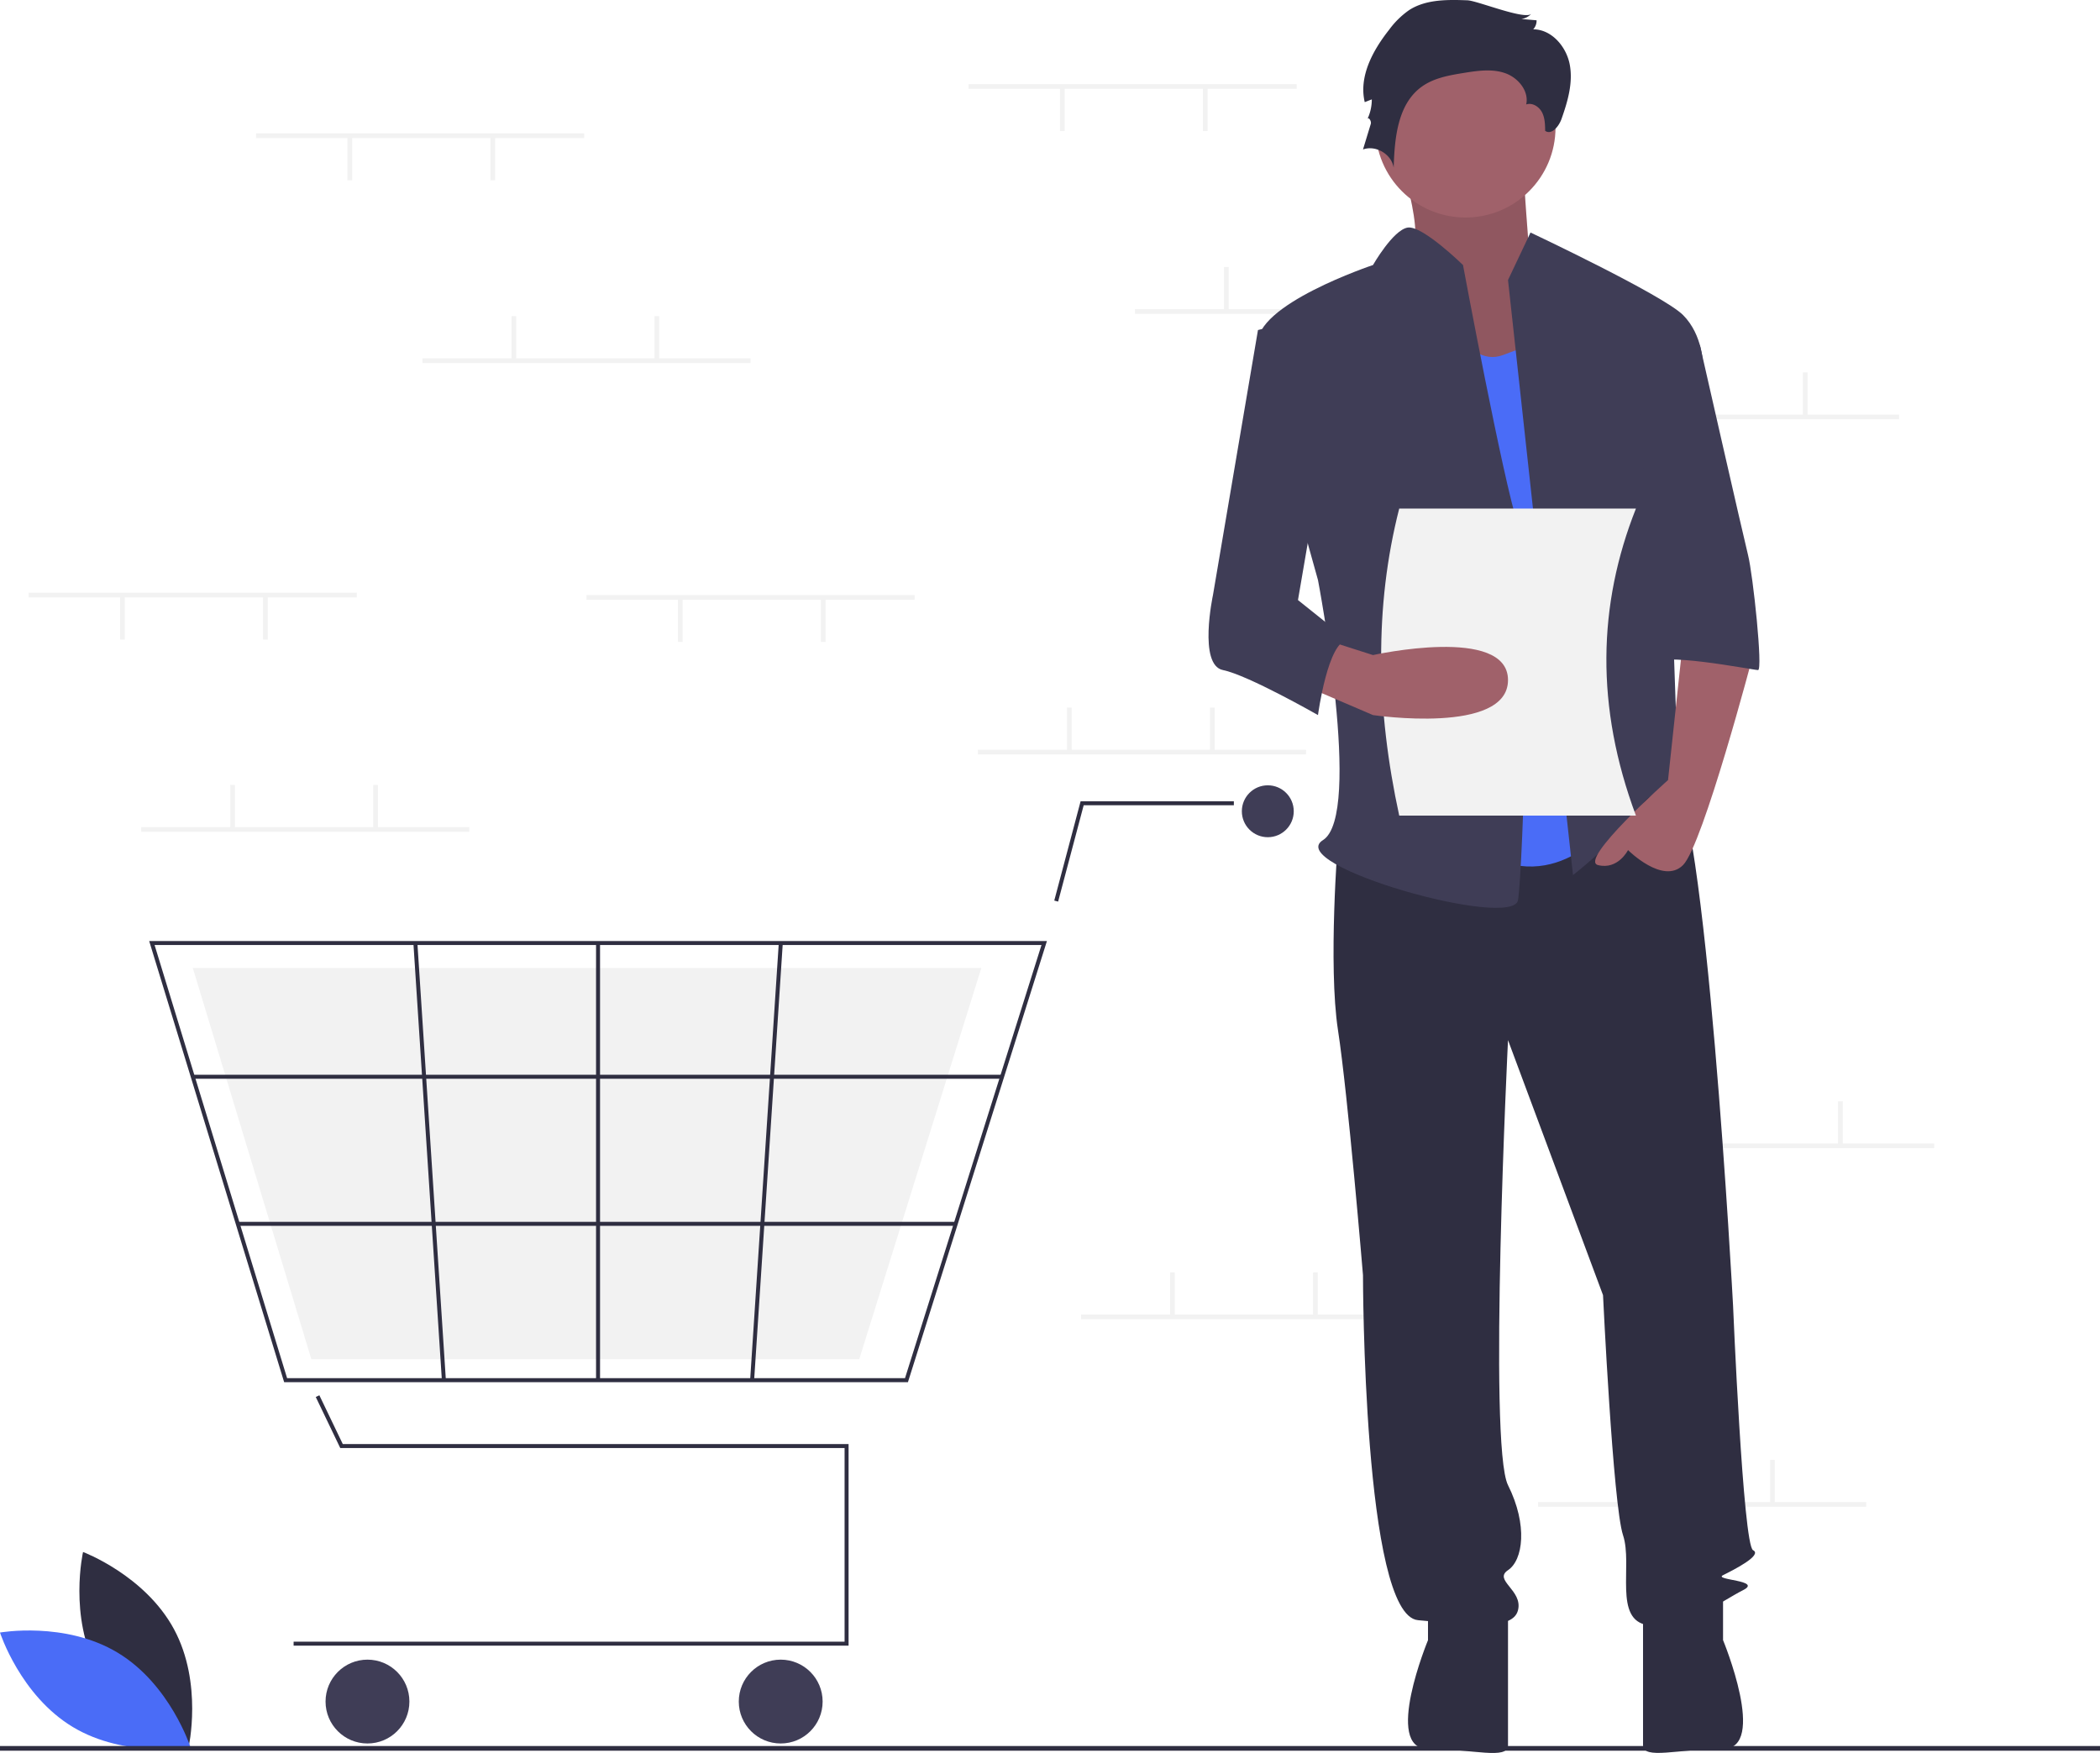 <!-- sample rectangle -->
<svg xmlns="http://www.w3.org/2000/svg" data-name="Layer 1" width="896" height="747.971" viewBox="0 0 896 747.971" xmlns:xlink="http://www.w3.org/1999/xlink"><title>empty_cart</title><path d="M193.634,788.752c12.428,23.049,38.806,32.944,38.806,32.944s6.227-27.475-6.201-50.524-38.806-32.944-38.806-32.944S181.206,765.703,193.634,788.752Z" transform="translate(-152 -76.014)" fill="#2f2e41"/><path d="M202.177,781.169c22.438,13.5,31.08,40.314,31.08,40.314s-27.738,4.927-50.177-8.573S152,772.596,152,772.596,179.738,767.67,202.177,781.169Z" transform="translate(-152 -76.014)" fill="#4a6cf7"/><rect x="413.248" y="35.908" width="140" height="2" fill="#f2f2f2"/><rect x="513.249" y="37.408" width="2" height="18.5" fill="#f2f2f2"/><rect x="452.248" y="37.408" width="2" height="18.5" fill="#f2f2f2"/><rect x="484.248" y="131.908" width="140" height="2" fill="#f2f2f2"/><rect x="522.249" y="113.908" width="2" height="18.5" fill="#f2f2f2"/><rect x="583.249" y="113.908" width="2" height="18.5" fill="#f2f2f2"/><rect x="670.249" y="176.908" width="140" height="2" fill="#f2f2f2"/><rect x="708.249" y="158.908" width="2" height="18.5" fill="#f2f2f2"/><rect x="769.249" y="158.908" width="2" height="18.5" fill="#f2f2f2"/><rect x="656.249" y="640.908" width="140" height="2" fill="#f2f2f2"/><rect x="694.249" y="622.908" width="2" height="18.5" fill="#f2f2f2"/><rect x="755.249" y="622.908" width="2" height="18.5" fill="#f2f2f2"/><rect x="417.248" y="319.908" width="140" height="2" fill="#f2f2f2"/><rect x="455.248" y="301.908" width="2" height="18.5" fill="#f2f2f2"/><rect x="516.249" y="301.908" width="2" height="18.5" fill="#f2f2f2"/><rect x="461.248" y="560.908" width="140" height="2" fill="#f2f2f2"/><rect x="499.248" y="542.908" width="2" height="18.5" fill="#f2f2f2"/><rect x="560.249" y="542.908" width="2" height="18.5" fill="#f2f2f2"/><rect x="685.249" y="487.908" width="140" height="2" fill="#f2f2f2"/><rect x="723.249" y="469.908" width="2" height="18.5" fill="#f2f2f2"/><rect x="784.249" y="469.908" width="2" height="18.5" fill="#f2f2f2"/><polygon points="362.06 702.184 125.274 702.184 125.274 700.481 360.356 700.481 360.356 617.861 145.18 617.861 134.727 596.084 136.263 595.347 146.252 616.157 362.06 616.157 362.06 702.184" fill="#2f2e41"/><circle cx="156.789" cy="726.033" r="17.887" fill="#3f3d56"/><circle cx="333.101" cy="726.033" r="17.887" fill="#3f3d56"/><circle cx="540.927" cy="346.153" r="11.073" fill="#3f3d56"/><path d="M539.385,665.767H273.237L215.648,477.531H598.693l-.349,1.108Zm-264.889-1.704H538.136l58.234-184.83H217.951Z" transform="translate(-152 -76.014)" fill="#2f2e41"/><polygon points="366.61 579.958 132.842 579.958 82.26 413.015 418.701 413.015 418.395 413.998 366.61 579.958" fill="#f2f2f2"/><polygon points="451.465 384.7 449.818 384.263 461.059 341.894 526.448 341.894 526.448 343.598 462.37 343.598 451.465 384.7" fill="#2f2e41"/><rect x="82.258" y="458.584" width="345.293" height="1.704" fill="#2f2e41"/><rect x="101.459" y="521.344" width="306.319" height="1.704" fill="#2f2e41"/><rect x="254.314" y="402.368" width="1.704" height="186.533" fill="#2f2e41"/><rect x="385.557" y="570.797" width="186.929" height="1.704" transform="translate(-274.739 936.235) rotate(-86.249)" fill="#2f2e41"/><rect x="334.457" y="478.185" width="1.704" height="186.929" transform="translate(-188.469 -52.996) rotate(-3.729)" fill="#2f2e41"/><rect y="745" width="896" height="2" fill="#2f2e41"/><path d="M747.411,137.89s14.618,41.606,5.622,48.007S783.394,244.573,783.394,244.573l47.229-12.802-25.863-43.74s-3.373-43.74-3.373-50.141S747.411,137.89,747.411,137.89Z" transform="translate(-152 -76.014)" fill="#a0616a"/><path d="M747.411,137.89s14.618,41.606,5.622,48.007S783.394,244.573,783.394,244.573l47.229-12.802-25.863-43.74s-3.373-43.74-3.373-50.141S747.411,137.89,747.411,137.89Z" transform="translate(-152 -76.014)" opacity="0.1"/><path d="M722.874,434.468s-4.267,53.341,0,81.079,10.668,104.549,10.668,104.549,0,145.089,23.47,147.222,40.539,4.267,42.673-4.267-10.668-12.802-4.267-17.069,8.535-19.203,0-36.272,0-189.895,0-189.895l40.539,108.816s4.267,89.614,8.535,102.415-4.267,36.272,10.668,38.406,32.005-10.668,40.539-14.936-12.802-4.267-8.535-6.401,17.069-8.535,12.802-10.668-8.535-104.549-8.535-104.549S879.697,414.199,864.762,405.664s-24.537,6.166-24.537,6.166Z" transform="translate(-152 -76.014)" fill="#2f2e41"/><path d="M761.279,758.784v17.069s-19.203,46.399,0,46.399,34.138,4.808,34.138-1.593V763.051Z" transform="translate(-152 -76.014)" fill="#2f2e41"/><path d="M887.165,758.754v17.069s19.203,46.399,0,46.399-34.138,4.808-34.138-1.593V763.021Z" transform="translate(-152 -76.014)" fill="#2f2e41"/><circle cx="625.282" cy="54.408" r="38.406" fill="#a0616a"/><path d="M765.547,201.9s10.668,32.005,27.738,25.604l17.069-6.401L840.225,425.934s-23.47,34.138-57.609,12.802S765.547,201.9,765.547,201.9Z" transform="translate(-152 -76.014)" fill="#4a6cf7"/><path d="M795.418,195.499l9.601-20.27s56.542,26.671,65.076,35.205,8.535,21.337,8.535,21.337l-14.936,53.341s4.267,117.351,4.267,121.618,14.936,27.738,4.267,19.203-12.802-17.069-21.337-4.267-27.738,27.738-27.738,27.738Z" transform="translate(-152 -76.014)" fill="#3f3d56"/><path d="M870.096,349.122l-6.401,59.742s-38.406,34.138-29.871,36.272,12.802-6.401,12.802-6.401,14.936,14.936,23.47,6.401S899.967,355.523,899.967,355.523Z" transform="translate(-152 -76.014)" fill="#a0616a"/><path d="M778.1,76.144c-8.514-.304-17.625-.455-24.804,4.133a36.313,36.313,0,0,0-8.572,8.392c-6.992,8.838-13.033,19.959-10.436,30.925l3.016-1.176a19.751,19.751,0,0,1-1.905,8.463c.425-1.235,1.847.762,1.466,2.011L733.543,139.792c5.462-2.002,12.257,2.052,13.088,7.81.38-12.661,1.693-27.18,11.964-34.593,5.18-3.739,11.735-4.88,18.042-5.894,5.818-.935,11.918-1.827,17.491.089s10.319,7.615,9.055,13.371c2.57-.885,5.444.906,6.713,3.309s1.337,5.237,1.375,7.955c2.739,1.936,5.856-1.908,6.973-5.071,2.62-7.424,4.949-15.327,3.538-23.073s-7.723-15.148-15.596-15.174a5.467,5.467,0,0,0,1.422-3.849l-6.489-.548a7.172,7.172,0,0,0,4.286-2.26C802.798,84.731,782.313,76.295,778.1,76.144Z" transform="translate(-152 -76.014)" fill="#2f2e41"/><path d="M776.215,189.098s-17.369-17.021-23.62-15.978S737.809,189.098,737.809,189.098s-51.208,17.069-49.074,34.138S714.339,323.518,714.339,323.518s19.203,100.282,2.134,110.95,81.079,38.406,83.213,25.604,6.401-140.821,0-160.024S776.215,189.098,776.215,189.098Z" transform="translate(-152 -76.014)" fill="#3f3d56"/><path d="M850.893,223.236h26.383S895.7,304.315,897.833,312.85s6.401,49.074,4.267,49.074-44.807-8.535-44.807-2.134Z" transform="translate(-152 -76.014)" fill="#3f3d56"/><path d="M850,424.014H749c-9.856-45.34-10.68-89.146,0-131H850C833.701,334.115,832.682,377.621,850,424.014Z" transform="translate(-152 -76.014)" fill="#f2f2f2"/><path d="M707.938,368.325,737.809,381.127s57.609,8.535,57.609-14.936-57.609-10.668-57.609-10.668L718.605,349.383Z" transform="translate(-152 -76.014)" fill="#a0616a"/><path d="M714.339,210.435l-25.604,6.401L669.532,329.919s-6.401,29.871,4.267,32.005S714.339,381.127,714.339,381.127s4.267-32.005,12.802-32.005L705.804,332.053,718.606,257.375Z" transform="translate(-152 -76.014)" fill="#3f3d56"/><rect x="60.248" y="352.908" width="140" height="2" fill="#f2f2f2"/><rect x="98.249" y="334.908" width="2" height="18.5" fill="#f2f2f2"/><rect x="159.249" y="334.908" width="2" height="18.5" fill="#f2f2f2"/><rect x="109.249" y="56.908" width="140" height="2" fill="#f2f2f2"/><rect x="209.249" y="58.408" width="2" height="18.5" fill="#f2f2f2"/><rect x="148.249" y="58.408" width="2" height="18.5" fill="#f2f2f2"/><rect x="250.249" y="253.908" width="140" height="2" fill="#f2f2f2"/><rect x="350.248" y="255.408" width="2" height="18.5" fill="#f2f2f2"/><rect x="289.248" y="255.408" width="2" height="18.5" fill="#f2f2f2"/><rect x="12.248" y="252.908" width="140" height="2" fill="#f2f2f2"/><rect x="112.249" y="254.408" width="2" height="18.5" fill="#f2f2f2"/><rect x="51.248" y="254.408" width="2" height="18.5" fill="#f2f2f2"/><rect x="180.249" y="152.908" width="140" height="2" fill="#f2f2f2"/><rect x="218.249" y="134.908" width="2" height="18.5" fill="#f2f2f2"/><rect x="279.248" y="134.908" width="2" height="18.5" fill="#f2f2f2"/></svg>